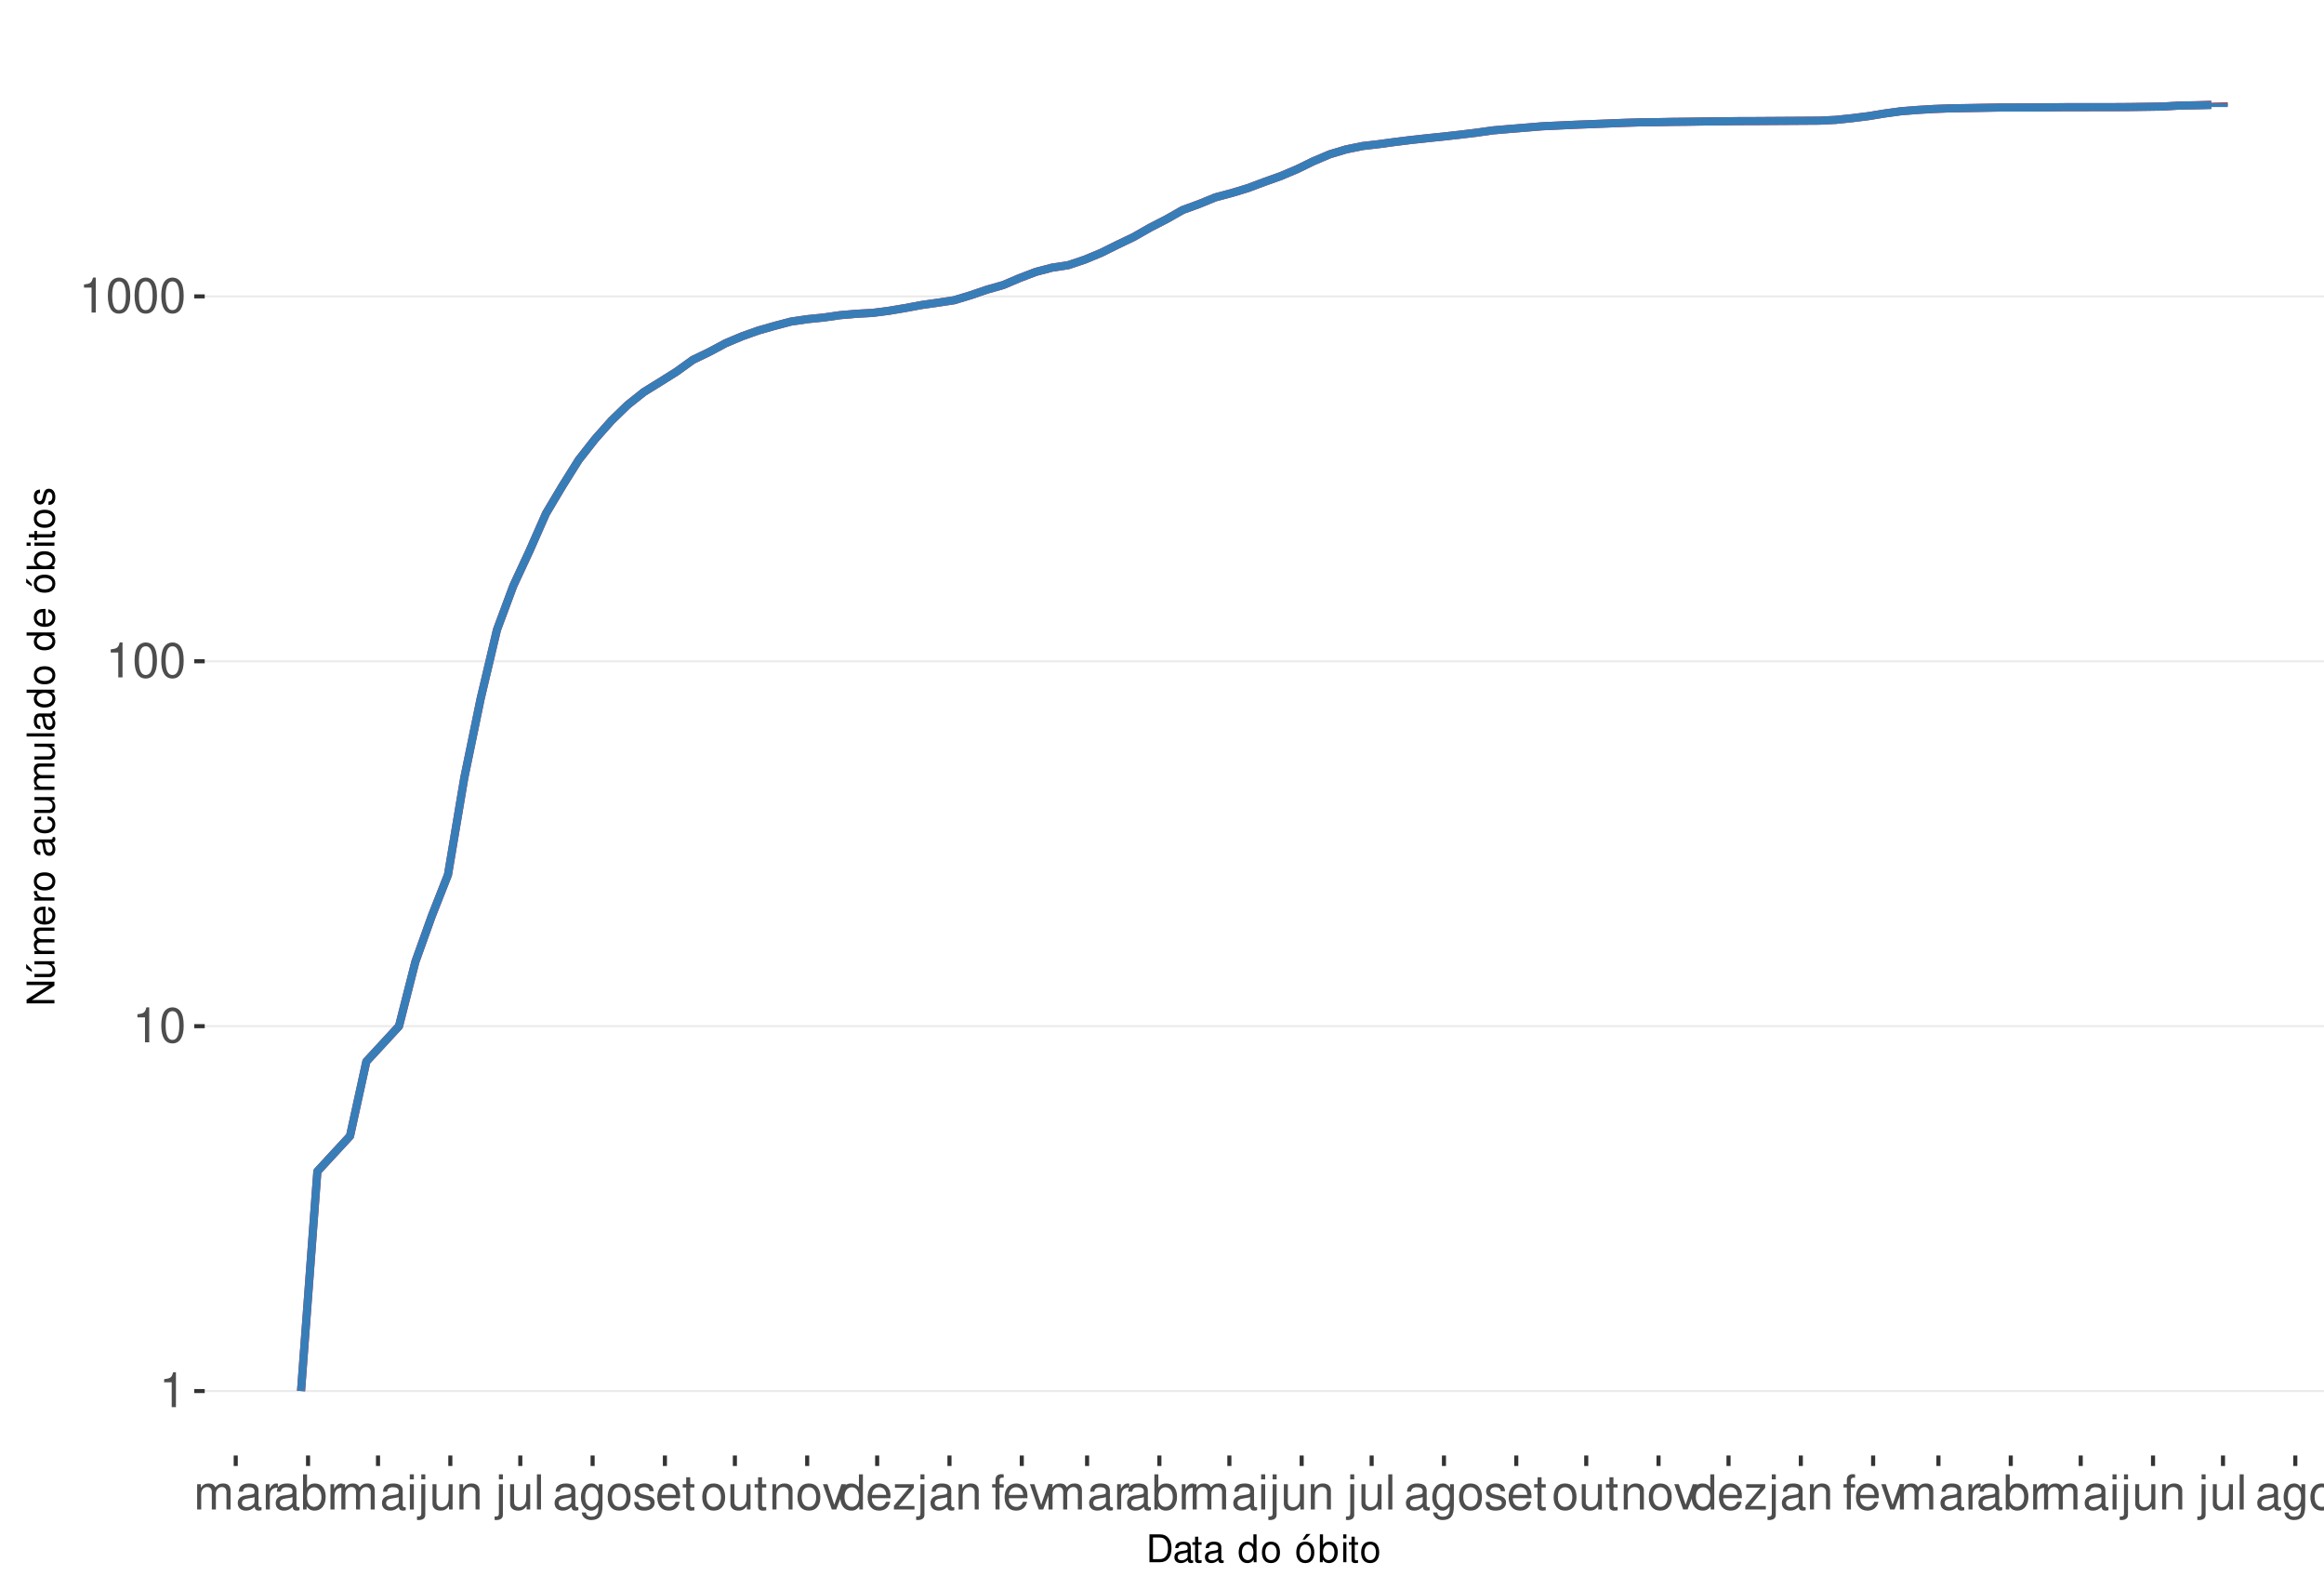 <?xml version="1.0" encoding="UTF-8"?>
<svg xmlns="http://www.w3.org/2000/svg" xmlns:xlink="http://www.w3.org/1999/xlink" width="609pt" height="413pt" viewBox="0 0 609 413" version="1.1">
<defs>
<g>
<symbol overflow="visible" id="glyph0-0">
<path style="stroke:none;" d=""/>
</symbol>
<symbol overflow="visible" id="glyph0-1">
<path style="stroke:none;" d="M 3.281 -6.516 L 3.281 0 L 4.391 0 L 4.391 -9.156 L 3.656 -9.156 C 3.266 -7.75 3.016 -7.562 1.297 -7.328 L 1.297 -6.516 Z M 3.281 -6.516 "/>
</symbol>
<symbol overflow="visible" id="glyph0-2">
<path style="stroke:none;" d="M 3.484 -9.156 C 2.641 -9.156 1.891 -8.766 1.422 -8.156 C 0.828 -7.344 0.547 -6.125 0.547 -4.422 C 0.547 -1.344 1.562 0.297 3.484 0.297 C 5.375 0.297 6.422 -1.344 6.422 -4.359 C 6.422 -6.125 6.141 -7.312 5.547 -8.156 C 5.078 -8.781 4.328 -9.156 3.484 -9.156 Z M 3.484 -8.156 C 4.688 -8.156 5.281 -6.938 5.281 -4.453 C 5.281 -1.844 4.703 -0.625 3.453 -0.625 C 2.281 -0.625 1.688 -1.891 1.688 -4.422 C 1.688 -6.938 2.281 -8.156 3.484 -8.156 Z M 3.484 -8.156 "/>
</symbol>
<symbol overflow="visible" id="glyph0-3">
<path style="stroke:none;" d="M 0.891 -6.625 L 0.891 0 L 1.953 0 L 1.953 -4.156 C 1.953 -5.125 2.641 -5.891 3.5 -5.891 C 4.297 -5.891 4.734 -5.422 4.734 -4.562 L 4.734 0 L 5.797 0 L 5.797 -4.156 C 5.797 -5.125 6.5 -5.891 7.359 -5.891 C 8.125 -5.891 8.578 -5.406 8.578 -4.562 L 8.578 0 L 9.641 0 L 9.641 -4.969 C 9.641 -6.156 8.953 -6.828 7.719 -6.828 C 6.828 -6.828 6.297 -6.562 5.688 -5.812 C 5.297 -6.516 4.766 -6.828 3.891 -6.828 C 3.016 -6.828 2.422 -6.5 1.859 -5.688 L 1.859 -6.625 Z M 0.891 -6.625 "/>
</symbol>
<symbol overflow="visible" id="glyph0-4">
<path style="stroke:none;" d="M 6.766 -0.625 C 6.656 -0.594 6.609 -0.594 6.547 -0.594 C 6.172 -0.594 5.969 -0.781 5.969 -1.109 L 5.969 -5.016 C 5.969 -6.188 5.109 -6.828 3.484 -6.828 C 2.5 -6.828 1.734 -6.547 1.281 -6.047 C 0.969 -5.703 0.844 -5.328 0.828 -4.672 L 1.891 -4.672 C 1.969 -5.484 2.453 -5.844 3.438 -5.844 C 4.406 -5.844 4.922 -5.5 4.922 -4.859 L 4.922 -4.578 C 4.906 -4.125 4.688 -3.969 3.828 -3.844 C 2.328 -3.656 2.094 -3.609 1.703 -3.438 C 0.922 -3.109 0.531 -2.531 0.531 -1.672 C 0.531 -0.469 1.359 0.297 2.703 0.297 C 3.547 0.297 4.219 0 4.969 -0.688 C 5.031 0 5.359 0.297 6.047 0.297 C 6.281 0.297 6.422 0.266 6.766 0.172 Z M 4.922 -2.094 C 4.922 -1.734 4.828 -1.516 4.5 -1.234 C 4.078 -0.828 3.562 -0.625 2.938 -0.625 C 2.109 -0.625 1.625 -1.031 1.625 -1.703 C 1.625 -2.391 2.094 -2.75 3.234 -2.906 C 4.359 -3.062 4.562 -3.109 4.922 -3.281 Z M 4.922 -2.094 "/>
</symbol>
<symbol overflow="visible" id="glyph0-5">
<path style="stroke:none;" d="M 0.875 -6.625 L 0.875 0 L 1.938 0 L 1.938 -3.438 C 1.953 -5.031 2.609 -5.75 4.062 -5.703 L 4.062 -6.781 C 3.891 -6.812 3.781 -6.828 3.656 -6.828 C 2.969 -6.828 2.453 -6.422 1.844 -5.422 L 1.844 -6.625 Z M 0.875 -6.625 "/>
</symbol>
<symbol overflow="visible" id="glyph0-6">
<path style="stroke:none;" d="M 0.688 -9.219 L 0.688 0 L 1.625 0 L 1.625 -0.844 C 2.141 -0.078 2.812 0.297 3.734 0.297 C 5.484 0.297 6.625 -1.141 6.625 -3.344 C 6.625 -5.5 5.547 -6.828 3.781 -6.828 C 2.875 -6.828 2.234 -6.484 1.734 -5.734 L 1.734 -9.219 Z M 3.578 -5.828 C 4.766 -5.828 5.516 -4.812 5.516 -3.234 C 5.516 -1.719 4.734 -0.703 3.578 -0.703 C 2.453 -0.703 1.734 -1.703 1.734 -3.266 C 1.734 -4.828 2.453 -5.828 3.578 -5.828 Z M 3.578 -5.828 "/>
</symbol>
<symbol overflow="visible" id="glyph0-7">
<path style="stroke:none;" d="M 1.891 -6.625 L 0.844 -6.625 L 0.844 0 L 1.891 0 Z M 1.891 -9.219 L 0.828 -9.219 L 0.828 -7.891 L 1.891 -7.891 Z M 1.891 -9.219 "/>
</symbol>
<symbol overflow="visible" id="glyph0-8">
<path style="stroke:none;" d="M 0.891 -6.625 L 0.891 0.969 C 0.891 1.625 0.688 1.828 0.031 1.828 C -0.047 1.828 -0.094 1.828 -0.234 1.828 L -0.234 2.719 C -0.094 2.75 -0.031 2.766 0.125 2.766 C 1.312 2.766 1.938 2.297 1.938 1.375 L 1.938 -6.625 Z M 1.938 -9.219 L 0.891 -9.219 L 0.891 -7.891 L 1.938 -7.891 Z M 1.938 -9.219 "/>
</symbol>
<symbol overflow="visible" id="glyph0-9">
<path style="stroke:none;" d="M 6.094 0 L 6.094 -6.625 L 5.047 -6.625 L 5.047 -2.875 C 5.047 -1.516 4.344 -0.625 3.234 -0.625 C 2.406 -0.625 1.875 -1.141 1.875 -1.938 L 1.875 -6.625 L 0.828 -6.625 L 0.828 -1.516 C 0.828 -0.422 1.641 0.297 2.938 0.297 C 3.906 0.297 4.531 -0.047 5.156 -0.922 L 5.156 0 Z M 6.094 0 "/>
</symbol>
<symbol overflow="visible" id="glyph0-10">
<path style="stroke:none;" d="M 0.891 -6.625 L 0.891 0 L 1.953 0 L 1.953 -3.656 C 1.953 -5.016 2.656 -5.891 3.75 -5.891 C 4.578 -5.891 5.109 -5.391 5.109 -4.594 L 5.109 0 L 6.156 0 L 6.156 -5.016 C 6.156 -6.109 5.344 -6.828 4.062 -6.828 C 3.078 -6.828 2.438 -6.438 1.859 -5.516 L 1.859 -6.625 Z M 0.891 -6.625 "/>
</symbol>
<symbol overflow="visible" id="glyph0-11">
<path style="stroke:none;" d="M 1.922 -9.219 L 0.859 -9.219 L 0.859 0 L 1.922 0 Z M 1.922 -9.219 "/>
</symbol>
<symbol overflow="visible" id="glyph0-12">
<path style="stroke:none;" d="M 5.109 -6.625 L 5.109 -5.672 C 4.578 -6.469 4 -6.828 3.156 -6.828 C 1.562 -6.828 0.438 -5.328 0.438 -3.203 C 0.438 -2.094 0.703 -1.281 1.281 -0.609 C 1.766 -0.031 2.406 0.297 3.094 0.297 C 3.891 0.297 4.453 -0.062 5.016 -0.906 L 5.016 -0.562 C 5.016 1.219 4.516 1.875 3.203 1.875 C 2.297 1.875 1.828 1.516 1.734 0.766 L 0.656 0.766 C 0.766 1.984 1.734 2.766 3.172 2.766 C 4.156 2.766 4.969 2.438 5.391 1.906 C 5.891 1.297 6.094 0.469 6.094 -1.094 L 6.094 -6.625 Z M 3.266 -5.844 C 4.375 -5.844 5.016 -4.906 5.016 -3.234 C 5.016 -1.625 4.359 -0.688 3.266 -0.688 C 2.172 -0.688 1.547 -1.625 1.547 -3.266 C 1.547 -4.891 2.172 -5.844 3.266 -5.844 Z M 3.266 -5.844 "/>
</symbol>
<symbol overflow="visible" id="glyph0-13">
<path style="stroke:none;" d="M 3.438 -6.828 C 1.562 -6.828 0.453 -5.5 0.453 -3.266 C 0.453 -1.031 1.562 0.297 3.453 0.297 C 5.328 0.297 6.453 -1.031 6.453 -3.219 C 6.453 -5.516 5.359 -6.828 3.438 -6.828 Z M 3.453 -5.844 C 4.641 -5.844 5.359 -4.875 5.359 -3.234 C 5.359 -1.656 4.625 -0.688 3.453 -0.688 C 2.281 -0.688 1.562 -1.656 1.562 -3.266 C 1.562 -4.875 2.281 -5.844 3.453 -5.844 Z M 3.453 -5.844 "/>
</symbol>
<symbol overflow="visible" id="glyph0-14">
<path style="stroke:none;" d="M 5.547 -4.781 C 5.531 -6.094 4.672 -6.828 3.141 -6.828 C 1.594 -6.828 0.594 -6.031 0.594 -4.797 C 0.594 -3.766 1.125 -3.266 2.703 -2.891 L 3.688 -2.641 C 4.422 -2.469 4.703 -2.203 4.703 -1.734 C 4.703 -1.094 4.094 -0.688 3.156 -0.688 C 2.594 -0.688 2.109 -0.844 1.844 -1.125 C 1.688 -1.312 1.609 -1.5 1.547 -1.969 L 0.438 -1.969 C 0.484 -0.438 1.344 0.297 3.078 0.297 C 4.75 0.297 5.812 -0.531 5.812 -1.812 C 5.812 -2.797 5.25 -3.344 3.938 -3.656 L 2.922 -3.891 C 2.062 -4.094 1.703 -4.375 1.703 -4.844 C 1.703 -5.469 2.234 -5.844 3.094 -5.844 C 3.953 -5.844 4.406 -5.484 4.422 -4.781 Z M 5.547 -4.781 "/>
</symbol>
<symbol overflow="visible" id="glyph0-15">
<path style="stroke:none;" d="M 6.5 -2.969 C 6.5 -3.969 6.422 -4.578 6.234 -5.078 C 5.797 -6.156 4.781 -6.828 3.547 -6.828 C 1.703 -6.828 0.5 -5.422 0.5 -3.234 C 0.5 -1.031 1.641 0.297 3.516 0.297 C 5.031 0.297 6.094 -0.562 6.359 -2.016 L 5.297 -2.016 C 5 -1.141 4.406 -0.688 3.562 -0.688 C 2.891 -0.688 2.312 -0.984 1.969 -1.547 C 1.703 -1.922 1.625 -2.297 1.609 -2.969 Z M 1.625 -3.828 C 1.719 -5.047 2.469 -5.844 3.531 -5.844 C 4.609 -5.844 5.359 -5.016 5.359 -3.828 Z M 1.625 -3.828 "/>
</symbol>
<symbol overflow="visible" id="glyph0-16">
<path style="stroke:none;" d="M 3.219 -6.625 L 2.125 -6.625 L 2.125 -8.453 L 1.078 -8.453 L 1.078 -6.625 L 0.172 -6.625 L 0.172 -5.766 L 1.078 -5.766 L 1.078 -0.766 C 1.078 -0.078 1.531 0.297 2.359 0.297 C 2.625 0.297 2.859 0.266 3.219 0.203 L 3.219 -0.688 C 3.062 -0.641 2.922 -0.625 2.703 -0.625 C 2.25 -0.625 2.125 -0.766 2.125 -1.234 L 2.125 -5.766 L 3.219 -5.766 Z M 3.219 -6.625 "/>
</symbol>
<symbol overflow="visible" id="glyph0-17">
<path style="stroke:none;" d="M 3.609 0 L 6.156 -6.625 L 4.969 -6.625 L 3.094 -1.25 L 1.312 -6.625 L 0.125 -6.625 L 2.453 0 Z M 3.609 0 "/>
</symbol>
<symbol overflow="visible" id="glyph0-18">
<path style="stroke:none;" d="M 6.266 -9.219 L 5.219 -9.219 L 5.219 -5.797 C 4.766 -6.469 4.062 -6.828 3.172 -6.828 C 1.453 -6.828 0.328 -5.438 0.328 -3.328 C 0.328 -1.094 1.422 0.297 3.219 0.297 C 4.125 0.297 4.766 -0.047 5.328 -0.875 L 5.328 0 L 6.266 0 Z M 3.359 -5.828 C 4.5 -5.828 5.219 -4.828 5.219 -3.234 C 5.219 -1.703 4.484 -0.703 3.359 -0.703 C 2.203 -0.703 1.438 -1.719 1.438 -3.266 C 1.438 -4.812 2.203 -5.828 3.359 -5.828 Z M 3.359 -5.828 "/>
</symbol>
<symbol overflow="visible" id="glyph0-19">
<path style="stroke:none;" d="M 5.609 -6.625 L 0.656 -6.625 L 0.656 -5.703 L 4.359 -5.703 L 0.391 -0.953 L 0.391 0 L 5.781 0 L 5.781 -0.922 L 1.672 -0.922 L 5.609 -5.688 Z M 5.609 -6.625 "/>
</symbol>
<symbol overflow="visible" id="glyph0-20">
<path style="stroke:none;" d="M 3.266 -6.625 L 2.172 -6.625 L 2.172 -7.672 C 2.172 -8.109 2.406 -8.344 2.891 -8.344 C 2.984 -8.344 3.031 -8.344 3.266 -8.328 L 3.266 -9.203 C 3.031 -9.25 2.891 -9.266 2.672 -9.266 C 1.703 -9.266 1.109 -8.703 1.109 -7.766 L 1.109 -6.625 L 0.234 -6.625 L 0.234 -5.766 L 1.109 -5.766 L 1.109 0 L 2.172 0 L 2.172 -5.766 L 3.266 -5.766 Z M 3.266 -6.625 "/>
</symbol>
<symbol overflow="visible" id="glyph1-0">
<path style="stroke:none;" d=""/>
</symbol>
<symbol overflow="visible" id="glyph1-1">
<path style="stroke:none;" d="M 0.891 0 L 3.703 0 C 5.547 0 6.672 -1.375 6.672 -3.656 C 6.672 -5.906 5.547 -7.297 3.703 -7.297 L 0.891 -7.297 Z M 1.812 -0.812 L 1.812 -6.469 L 3.547 -6.469 C 4.984 -6.469 5.734 -5.5 5.734 -3.641 C 5.734 -1.797 4.984 -0.812 3.547 -0.812 Z M 1.812 -0.812 "/>
</symbol>
<symbol overflow="visible" id="glyph1-2">
<path style="stroke:none;" d="M 5.344 -0.484 C 5.266 -0.469 5.219 -0.469 5.172 -0.469 C 4.875 -0.469 4.719 -0.625 4.719 -0.875 L 4.719 -3.953 C 4.719 -4.891 4.047 -5.391 2.75 -5.391 C 1.984 -5.391 1.375 -5.172 1.016 -4.781 C 0.766 -4.516 0.672 -4.203 0.656 -3.688 L 1.484 -3.688 C 1.562 -4.328 1.938 -4.625 2.719 -4.625 C 3.484 -4.625 3.891 -4.344 3.891 -3.844 L 3.891 -3.625 C 3.875 -3.266 3.703 -3.125 3.016 -3.047 C 1.844 -2.891 1.656 -2.844 1.344 -2.719 C 0.734 -2.453 0.422 -2 0.422 -1.312 C 0.422 -0.375 1.078 0.234 2.141 0.234 C 2.797 0.234 3.328 0 3.922 -0.547 C 3.984 0 4.234 0.234 4.781 0.234 C 4.953 0.234 5.062 0.203 5.344 0.141 Z M 3.891 -1.656 C 3.891 -1.375 3.812 -1.203 3.562 -0.969 C 3.219 -0.656 2.812 -0.5 2.312 -0.5 C 1.672 -0.5 1.297 -0.812 1.297 -1.344 C 1.297 -1.891 1.656 -2.172 2.547 -2.297 C 3.438 -2.422 3.609 -2.453 3.891 -2.594 Z M 3.891 -1.656 "/>
</symbol>
<symbol overflow="visible" id="glyph1-3">
<path style="stroke:none;" d="M 2.547 -5.234 L 1.688 -5.234 L 1.688 -6.688 L 0.844 -6.688 L 0.844 -5.234 L 0.141 -5.234 L 0.141 -4.562 L 0.844 -4.562 L 0.844 -0.594 C 0.844 -0.062 1.203 0.234 1.859 0.234 C 2.078 0.234 2.266 0.203 2.547 0.156 L 2.547 -0.547 C 2.422 -0.516 2.312 -0.5 2.141 -0.5 C 1.781 -0.5 1.688 -0.594 1.688 -0.969 L 1.688 -4.562 L 2.547 -4.562 Z M 2.547 -5.234 "/>
</symbol>
<symbol overflow="visible" id="glyph1-4">
<path style="stroke:none;" d=""/>
</symbol>
<symbol overflow="visible" id="glyph1-5">
<path style="stroke:none;" d="M 4.953 -7.297 L 4.125 -7.297 L 4.125 -4.578 C 3.766 -5.109 3.203 -5.391 2.516 -5.391 C 1.156 -5.391 0.266 -4.297 0.266 -2.625 C 0.266 -0.859 1.125 0.234 2.547 0.234 C 3.266 0.234 3.766 -0.047 4.203 -0.688 L 4.203 0 L 4.953 0 Z M 2.656 -4.609 C 3.547 -4.609 4.125 -3.812 4.125 -2.562 C 4.125 -1.344 3.547 -0.547 2.656 -0.547 C 1.734 -0.547 1.125 -1.359 1.125 -2.578 C 1.125 -3.797 1.734 -4.609 2.656 -4.609 Z M 2.656 -4.609 "/>
</symbol>
<symbol overflow="visible" id="glyph1-6">
<path style="stroke:none;" d="M 2.719 -5.391 C 1.234 -5.391 0.359 -4.344 0.359 -2.578 C 0.359 -0.812 1.234 0.234 2.734 0.234 C 4.203 0.234 5.094 -0.812 5.094 -2.547 C 5.094 -4.359 4.234 -5.391 2.719 -5.391 Z M 2.734 -4.625 C 3.672 -4.625 4.234 -3.844 4.234 -2.547 C 4.234 -1.312 3.656 -0.547 2.734 -0.547 C 1.797 -0.547 1.234 -1.312 1.234 -2.578 C 1.234 -3.844 1.797 -4.625 2.734 -4.625 Z M 2.734 -4.625 "/>
</symbol>
<symbol overflow="visible" id="glyph1-7">
<path style="stroke:none;" d="M 2.719 -5.391 C 1.234 -5.391 0.359 -4.344 0.359 -2.578 C 0.359 -0.812 1.234 0.234 2.734 0.234 C 4.203 0.234 5.094 -0.812 5.094 -2.547 C 5.094 -4.359 4.234 -5.391 2.719 -5.391 Z M 2.734 -4.625 C 3.672 -4.625 4.234 -3.844 4.234 -2.547 C 4.234 -1.312 3.656 -0.547 2.734 -0.547 C 1.797 -0.547 1.234 -1.312 1.234 -2.578 C 1.234 -3.844 1.797 -4.625 2.734 -4.625 Z M 2.984 -7.406 L 2.016 -5.922 L 2.625 -5.922 L 4.109 -7.406 Z M 2.984 -7.406 "/>
</symbol>
<symbol overflow="visible" id="glyph1-8">
<path style="stroke:none;" d="M 0.547 -7.297 L 0.547 0 L 1.297 0 L 1.297 -0.672 C 1.688 -0.062 2.219 0.234 2.953 0.234 C 4.328 0.234 5.234 -0.906 5.234 -2.641 C 5.234 -4.344 4.375 -5.391 2.984 -5.391 C 2.266 -5.391 1.766 -5.125 1.375 -4.531 L 1.375 -7.297 Z M 2.828 -4.609 C 3.766 -4.609 4.359 -3.797 4.359 -2.547 C 4.359 -1.359 3.734 -0.547 2.828 -0.547 C 1.938 -0.547 1.375 -1.344 1.375 -2.578 C 1.375 -3.812 1.938 -4.609 2.828 -4.609 Z M 2.828 -4.609 "/>
</symbol>
<symbol overflow="visible" id="glyph1-9">
<path style="stroke:none;" d="M 1.5 -5.234 L 0.672 -5.234 L 0.672 0 L 1.5 0 Z M 1.5 -7.297 L 0.656 -7.297 L 0.656 -6.234 L 1.5 -6.234 Z M 1.5 -7.297 "/>
</symbol>
<symbol overflow="visible" id="glyph2-0">
<path style="stroke:none;" d=""/>
</symbol>
<symbol overflow="visible" id="glyph2-1">
<path style="stroke:none;" d="M -7.297 -6.453 L -7.297 -5.578 L -1.328 -5.578 L -7.297 -1.766 L -7.297 -0.766 L 0 -0.766 L 0 -1.641 L -5.906 -1.641 L 0 -5.406 L 0 -6.453 Z M -7.297 -6.453 "/>
</symbol>
<symbol overflow="visible" id="glyph2-2">
<path style="stroke:none;" d="M 0 -4.812 L -5.234 -4.812 L -5.234 -3.984 L -2.266 -3.984 C -1.203 -3.984 -0.5 -3.438 -0.5 -2.562 C -0.5 -1.906 -0.906 -1.484 -1.531 -1.484 L -5.234 -1.484 L -5.234 -0.656 L -1.203 -0.656 C -0.328 -0.656 0.234 -1.297 0.234 -2.312 C 0.234 -3.094 -0.047 -3.578 -0.734 -4.062 L 0 -4.062 Z M -7.406 -2.953 L -5.922 -2 L -5.922 -2.594 L -7.406 -4.094 Z M -7.406 -2.953 "/>
</symbol>
<symbol overflow="visible" id="glyph2-3">
<path style="stroke:none;" d="M -5.234 -0.703 L 0 -0.703 L 0 -1.547 L -3.297 -1.547 C -4.047 -1.547 -4.656 -2.094 -4.656 -2.766 C -4.656 -3.391 -4.281 -3.734 -3.609 -3.734 L 0 -3.734 L 0 -4.578 L -3.297 -4.578 C -4.047 -4.578 -4.656 -5.125 -4.656 -5.812 C -4.656 -6.422 -4.266 -6.781 -3.609 -6.781 L 0 -6.781 L 0 -7.625 L -3.938 -7.625 C -4.875 -7.625 -5.391 -7.078 -5.391 -6.094 C -5.391 -5.406 -5.188 -4.984 -4.594 -4.484 C -5.156 -4.188 -5.391 -3.766 -5.391 -3.078 C -5.391 -2.375 -5.125 -1.906 -4.5 -1.469 L -5.234 -1.469 Z M -5.234 -0.703 "/>
</symbol>
<symbol overflow="visible" id="glyph2-4">
<path style="stroke:none;" d="M -2.344 -5.125 C -3.141 -5.125 -3.625 -5.062 -4.016 -4.922 C -4.875 -4.578 -5.391 -3.781 -5.391 -2.797 C -5.391 -1.344 -4.281 -0.406 -2.547 -0.406 C -0.812 -0.406 0.234 -1.297 0.234 -2.781 C 0.234 -3.984 -0.453 -4.812 -1.594 -5.016 L -1.594 -4.188 C -0.906 -3.953 -0.547 -3.484 -0.547 -2.812 C -0.547 -2.281 -0.781 -1.828 -1.219 -1.547 C -1.516 -1.344 -1.812 -1.281 -2.344 -1.266 Z M -3.016 -1.297 C -3.984 -1.359 -4.625 -1.953 -4.625 -2.797 C -4.625 -3.641 -3.953 -4.234 -3.016 -4.234 Z M -3.016 -1.297 "/>
</symbol>
<symbol overflow="visible" id="glyph2-5">
<path style="stroke:none;" d="M -5.234 -0.688 L 0 -0.688 L 0 -1.531 L -2.719 -1.531 C -3.984 -1.547 -4.547 -2.062 -4.516 -3.203 L -5.359 -3.203 C -5.375 -3.062 -5.391 -2.984 -5.391 -2.891 C -5.391 -2.344 -5.062 -1.938 -4.297 -1.453 L -5.234 -1.453 Z M -5.234 -0.688 "/>
</symbol>
<symbol overflow="visible" id="glyph2-6">
<path style="stroke:none;" d="M -5.391 -2.719 C -5.391 -1.234 -4.344 -0.359 -2.578 -0.359 C -0.812 -0.359 0.234 -1.234 0.234 -2.734 C 0.234 -4.203 -0.812 -5.094 -2.547 -5.094 C -4.359 -5.094 -5.391 -4.234 -5.391 -2.719 Z M -4.625 -2.734 C -4.625 -3.672 -3.844 -4.234 -2.547 -4.234 C -1.312 -4.234 -0.547 -3.656 -0.547 -2.734 C -0.547 -1.797 -1.312 -1.234 -2.578 -1.234 C -3.844 -1.234 -4.625 -1.797 -4.625 -2.734 Z M -4.625 -2.734 "/>
</symbol>
<symbol overflow="visible" id="glyph2-7">
<path style="stroke:none;" d=""/>
</symbol>
<symbol overflow="visible" id="glyph2-8">
<path style="stroke:none;" d="M -0.484 -5.344 C -0.469 -5.266 -0.469 -5.219 -0.469 -5.172 C -0.469 -4.875 -0.625 -4.719 -0.875 -4.719 L -3.953 -4.719 C -4.891 -4.719 -5.391 -4.047 -5.391 -2.75 C -5.391 -1.984 -5.172 -1.375 -4.781 -1.016 C -4.516 -0.766 -4.203 -0.672 -3.688 -0.656 L -3.688 -1.484 C -4.328 -1.562 -4.625 -1.938 -4.625 -2.719 C -4.625 -3.484 -4.344 -3.891 -3.844 -3.891 L -3.625 -3.891 C -3.266 -3.875 -3.125 -3.703 -3.047 -3.016 C -2.891 -1.844 -2.844 -1.656 -2.719 -1.344 C -2.453 -0.734 -2 -0.422 -1.312 -0.422 C -0.375 -0.422 0.234 -1.078 0.234 -2.141 C 0.234 -2.797 0 -3.328 -0.547 -3.922 C 0 -3.984 0.234 -4.234 0.234 -4.781 C 0.234 -4.953 0.203 -5.062 0.141 -5.344 Z M -1.656 -3.891 C -1.375 -3.891 -1.203 -3.812 -0.969 -3.562 C -0.656 -3.219 -0.5 -2.812 -0.5 -2.312 C -0.5 -1.672 -0.812 -1.297 -1.344 -1.297 C -1.891 -1.297 -2.172 -1.656 -2.297 -2.547 C -2.422 -3.438 -2.453 -3.609 -2.594 -3.891 Z M -1.656 -3.891 "/>
</symbol>
<symbol overflow="visible" id="glyph2-9">
<path style="stroke:none;" d="M -3.484 -4.703 C -3.984 -4.672 -4.312 -4.562 -4.609 -4.359 C -5.094 -4 -5.391 -3.375 -5.391 -2.641 C -5.391 -1.219 -4.266 -0.312 -2.531 -0.312 C -0.844 -0.312 0.234 -1.203 0.234 -2.625 C 0.234 -3.875 -0.516 -4.672 -1.797 -4.766 L -1.797 -3.938 C -0.953 -3.797 -0.547 -3.359 -0.547 -2.656 C -0.547 -1.734 -1.297 -1.188 -2.531 -1.188 C -3.844 -1.188 -4.625 -1.719 -4.625 -2.625 C -4.625 -3.328 -4.203 -3.766 -3.484 -3.875 Z M -3.484 -4.703 "/>
</symbol>
<symbol overflow="visible" id="glyph2-10">
<path style="stroke:none;" d="M 0 -4.812 L -5.234 -4.812 L -5.234 -3.984 L -2.266 -3.984 C -1.203 -3.984 -0.5 -3.438 -0.5 -2.562 C -0.5 -1.906 -0.906 -1.484 -1.531 -1.484 L -5.234 -1.484 L -5.234 -0.656 L -1.203 -0.656 C -0.328 -0.656 0.234 -1.297 0.234 -2.312 C 0.234 -3.094 -0.047 -3.578 -0.734 -4.062 L 0 -4.062 Z M 0 -4.812 "/>
</symbol>
<symbol overflow="visible" id="glyph2-11">
<path style="stroke:none;" d="M -7.297 -1.516 L -7.297 -0.688 L 0 -0.688 L 0 -1.516 Z M -7.297 -1.516 "/>
</symbol>
<symbol overflow="visible" id="glyph2-12">
<path style="stroke:none;" d="M -7.297 -4.953 L -7.297 -4.125 L -4.578 -4.125 C -5.109 -3.766 -5.391 -3.203 -5.391 -2.516 C -5.391 -1.156 -4.297 -0.266 -2.625 -0.266 C -0.859 -0.266 0.234 -1.125 0.234 -2.547 C 0.234 -3.266 -0.047 -3.766 -0.688 -4.203 L 0 -4.203 L 0 -4.953 Z M -4.609 -2.656 C -4.609 -3.547 -3.812 -4.125 -2.562 -4.125 C -1.344 -4.125 -0.547 -3.547 -0.547 -2.656 C -0.547 -1.734 -1.359 -1.125 -2.578 -1.125 C -3.797 -1.125 -4.609 -1.734 -4.609 -2.656 Z M -4.609 -2.656 "/>
</symbol>
<symbol overflow="visible" id="glyph2-13">
<path style="stroke:none;" d="M -5.391 -2.719 C -5.391 -1.234 -4.344 -0.359 -2.578 -0.359 C -0.812 -0.359 0.234 -1.234 0.234 -2.734 C 0.234 -4.203 -0.812 -5.094 -2.547 -5.094 C -4.359 -5.094 -5.391 -4.234 -5.391 -2.719 Z M -4.625 -2.734 C -4.625 -3.672 -3.844 -4.234 -2.547 -4.234 C -1.312 -4.234 -0.547 -3.656 -0.547 -2.734 C -0.547 -1.797 -1.312 -1.234 -2.578 -1.234 C -3.844 -1.234 -4.625 -1.797 -4.625 -2.734 Z M -7.406 -2.984 L -5.922 -2.016 L -5.922 -2.625 L -7.406 -4.109 Z M -7.406 -2.984 "/>
</symbol>
<symbol overflow="visible" id="glyph2-14">
<path style="stroke:none;" d="M -7.297 -0.547 L 0 -0.547 L 0 -1.297 L -0.672 -1.297 C -0.062 -1.688 0.234 -2.219 0.234 -2.953 C 0.234 -4.328 -0.906 -5.234 -2.641 -5.234 C -4.344 -5.234 -5.391 -4.375 -5.391 -2.984 C -5.391 -2.266 -5.125 -1.766 -4.531 -1.375 L -7.297 -1.375 Z M -4.609 -2.828 C -4.609 -3.766 -3.797 -4.359 -2.547 -4.359 C -1.359 -4.359 -0.547 -3.734 -0.547 -2.828 C -0.547 -1.938 -1.344 -1.375 -2.578 -1.375 C -3.812 -1.375 -4.609 -1.938 -4.609 -2.828 Z M -4.609 -2.828 "/>
</symbol>
<symbol overflow="visible" id="glyph2-15">
<path style="stroke:none;" d="M -5.234 -1.5 L -5.234 -0.672 L 0 -0.672 L 0 -1.5 Z M -7.297 -1.5 L -7.297 -0.656 L -6.234 -0.656 L -6.234 -1.5 Z M -7.297 -1.5 "/>
</symbol>
<symbol overflow="visible" id="glyph2-16">
<path style="stroke:none;" d="M -5.234 -2.547 L -5.234 -1.688 L -6.688 -1.688 L -6.688 -0.844 L -5.234 -0.844 L -5.234 -0.141 L -4.562 -0.141 L -4.562 -0.844 L -0.594 -0.844 C -0.062 -0.844 0.234 -1.203 0.234 -1.859 C 0.234 -2.078 0.203 -2.266 0.156 -2.547 L -0.547 -2.547 C -0.516 -2.422 -0.5 -2.312 -0.5 -2.141 C -0.5 -1.781 -0.594 -1.688 -0.969 -1.688 L -4.562 -1.688 L -4.562 -2.547 Z M -5.234 -2.547 "/>
</symbol>
<symbol overflow="visible" id="glyph2-17">
<path style="stroke:none;" d="M -3.781 -4.375 C -4.812 -4.375 -5.391 -3.688 -5.391 -2.484 C -5.391 -1.266 -4.766 -0.469 -3.797 -0.469 C -2.969 -0.469 -2.578 -0.891 -2.281 -2.125 L -2.094 -2.906 C -1.953 -3.484 -1.734 -3.719 -1.375 -3.719 C -0.875 -3.719 -0.547 -3.234 -0.547 -2.5 C -0.547 -2.047 -0.672 -1.672 -0.891 -1.453 C -1.047 -1.328 -1.188 -1.266 -1.562 -1.219 L -1.562 -0.344 C -0.344 -0.375 0.234 -1.062 0.234 -2.438 C 0.234 -3.75 -0.422 -4.594 -1.438 -4.594 C -2.203 -4.594 -2.641 -4.156 -2.891 -3.109 L -3.078 -2.312 C -3.234 -1.625 -3.453 -1.344 -3.828 -1.344 C -4.312 -1.344 -4.625 -1.766 -4.625 -2.453 C -4.625 -3.125 -4.328 -3.484 -3.781 -3.5 Z M -3.781 -4.375 "/>
</symbol>
</g>
<clipPath id="clip1">
  <path d="M 53.645 9.961 L 609 9.961 L 609 381.328 L 53.645 381.328 Z M 53.645 9.961 "/>
</clipPath>
<clipPath id="clip2">
  <path d="M 53.645 364 L 609 364 L 609 365 L 53.645 365 Z M 53.645 364 "/>
</clipPath>
<clipPath id="clip3">
  <path d="M 53.645 268 L 609 268 L 609 270 L 53.645 270 Z M 53.645 268 "/>
</clipPath>
<clipPath id="clip4">
  <path d="M 53.645 172 L 609 172 L 609 174 L 53.645 174 Z M 53.645 172 "/>
</clipPath>
<clipPath id="clip5">
  <path d="M 53.645 77 L 609 77 L 609 78 L 53.645 78 Z M 53.645 77 "/>
</clipPath>
</defs>
<g id="surface193">
<rect x="0" y="0" width="609" height="413" style="fill:rgb(100%,100%,100%);fill-opacity:1;stroke:none;"/>
<rect x="0" y="0" width="609" height="413" style="fill:rgb(100%,100%,100%);fill-opacity:1;stroke:none;"/>
<path style="fill:none;stroke-width:1.067;stroke-linecap:round;stroke-linejoin:round;stroke:rgb(100%,100%,100%);stroke-opacity:1;stroke-miterlimit:10;" d="M 0 413 L 609 413 L 609 0 L 0 0 Z M 0 413 "/>
<g clip-path="url(#clip1)" clip-rule="nonzero">
<path style=" stroke:none;fill-rule:nonzero;fill:rgb(100%,100%,100%);fill-opacity:1;" d="M 53.645 381.328 L 609 381.328 L 609 9.961 L 53.645 9.961 Z M 53.645 381.328 "/>
</g>
<g clip-path="url(#clip2)" clip-rule="nonzero">
<path style="fill:none;stroke-width:0.533;stroke-linecap:butt;stroke-linejoin:round;stroke:rgb(92.157%,92.157%,92.157%);stroke-opacity:1;stroke-miterlimit:10;" d="M 53.645 364.449 L 609 364.449 "/>
</g>
<g clip-path="url(#clip3)" clip-rule="nonzero">
<path style="fill:none;stroke-width:0.533;stroke-linecap:butt;stroke-linejoin:round;stroke:rgb(92.157%,92.157%,92.157%);stroke-opacity:1;stroke-miterlimit:10;" d="M 53.645 268.848 L 609 268.848 "/>
</g>
<g clip-path="url(#clip4)" clip-rule="nonzero">
<path style="fill:none;stroke-width:0.533;stroke-linecap:butt;stroke-linejoin:round;stroke:rgb(92.157%,92.157%,92.157%);stroke-opacity:1;stroke-miterlimit:10;" d="M 53.645 173.25 L 609 173.25 "/>
</g>
<g clip-path="url(#clip5)" clip-rule="nonzero">
<path style="fill:none;stroke-width:0.533;stroke-linecap:butt;stroke-linejoin:round;stroke:rgb(92.157%,92.157%,92.157%);stroke-opacity:1;stroke-miterlimit:10;" d="M 53.645 77.652 L 609 77.652 "/>
</g>
<path style=" stroke:none;fill-rule:nonzero;fill:rgb(82.745%,82.745%,82.745%);fill-opacity:1;" d="M 579.477 27.039 L 583.758 26.844 L 583.758 27.434 L 579.477 27.508 Z M 579.477 27.039 "/>
<path style="fill:none;stroke-width:2.134;stroke-linecap:butt;stroke-linejoin:round;stroke:rgb(89.412%,10.196%,10.98%);stroke-opacity:1;stroke-miterlimit:10;" d="M 78.887 364.449 L 83.168 306.891 L 91.723 297.629 L 96.004 278.113 L 104.559 268.848 L 108.84 252.016 L 113.117 240.07 L 117.395 229.18 L 121.676 203.723 L 125.953 183.039 L 130.23 164.996 L 134.508 153.477 L 138.789 144.266 L 143.066 134.551 L 147.344 127.363 L 151.625 120.531 L 155.902 115.078 L 160.18 110.254 L 164.461 106.098 L 168.738 102.699 L 173.016 100.055 L 177.297 97.363 L 181.574 94.277 L 185.852 92.223 L 190.129 89.93 L 194.41 88.129 L 198.688 86.605 L 202.965 85.387 L 207.246 84.254 L 211.523 83.625 L 215.801 83.195 L 220.082 82.582 L 224.359 82.211 L 228.637 81.98 L 232.918 81.43 L 237.195 80.711 L 241.473 79.914 L 245.75 79.305 L 250.031 78.66 L 254.309 77.363 L 258.586 75.902 L 262.867 74.688 L 267.145 72.871 L 271.422 71.238 L 275.703 70.117 L 279.98 69.465 L 284.258 68.023 L 288.535 66.25 L 292.816 64.129 L 297.094 62.082 L 301.371 59.645 L 305.652 57.441 L 309.93 55.016 L 314.207 53.457 L 318.488 51.707 L 322.766 50.57 L 327.043 49.27 L 331.324 47.668 L 335.602 46.141 L 339.879 44.336 L 344.156 42.25 L 348.438 40.43 L 352.715 39.148 L 356.992 38.27 L 361.273 37.773 L 365.551 37.191 L 369.828 36.66 L 374.109 36.199 L 378.387 35.758 L 382.664 35.277 L 386.945 34.758 L 391.223 34.156 L 395.5 33.793 L 399.777 33.445 L 404.059 33.09 L 408.336 32.891 L 412.613 32.695 L 416.895 32.527 L 425.449 32.191 L 429.73 32.055 L 434.008 32.012 L 438.285 31.93 L 442.566 31.887 L 446.844 31.82 L 451.121 31.793 L 455.398 31.734 L 459.68 31.723 L 463.957 31.695 L 472.516 31.641 L 476.793 31.613 L 481.07 31.406 L 485.352 30.961 L 489.629 30.426 L 493.906 29.727 L 498.188 29.141 L 502.465 28.805 L 506.742 28.551 L 511.02 28.387 L 515.301 28.32 L 523.855 28.172 L 532.414 28.156 L 536.691 28.133 L 540.973 28.082 L 545.25 28.082 L 549.527 28.07 L 553.809 28.07 L 558.086 28.043 L 566.641 27.918 L 570.922 27.668 L 575.199 27.582 L 579.477 27.445 "/>
<path style="fill:none;stroke-width:1.067;stroke-linecap:butt;stroke-linejoin:round;stroke:rgb(89.412%,10.196%,10.98%);stroke-opacity:1;stroke-dasharray:7.469,3.201;stroke-miterlimit:10;" d="M 579.477 27.445 L 583.758 27.348 "/>
<path style="fill:none;stroke-width:2.134;stroke-linecap:butt;stroke-linejoin:round;stroke:rgb(21.569%,49.412%,72.157%);stroke-opacity:1;stroke-miterlimit:10;" d="M 78.887 364.449 L 83.168 306.891 L 91.723 297.629 L 96.004 278.113 L 104.559 268.848 L 108.84 252.016 L 113.117 240.07 L 117.395 229.18 L 121.676 203.723 L 125.953 183.039 L 130.23 164.996 L 134.508 153.477 L 138.789 144.266 L 143.066 134.551 L 147.344 127.363 L 151.625 120.531 L 155.902 115.078 L 160.18 110.254 L 164.461 106.098 L 168.738 102.699 L 173.016 100.055 L 177.297 97.363 L 181.574 94.277 L 185.852 92.223 L 190.129 89.93 L 194.41 88.129 L 198.688 86.605 L 202.965 85.387 L 207.246 84.254 L 211.523 83.625 L 215.801 83.195 L 220.082 82.582 L 224.359 82.211 L 228.637 81.98 L 232.918 81.43 L 237.195 80.711 L 241.473 79.914 L 245.75 79.305 L 250.031 78.66 L 254.309 77.363 L 258.586 75.902 L 262.867 74.688 L 267.145 72.871 L 271.422 71.238 L 275.703 70.117 L 279.98 69.465 L 284.258 68.023 L 288.535 66.25 L 292.816 64.129 L 297.094 62.082 L 301.371 59.645 L 305.652 57.441 L 309.93 55.016 L 314.207 53.457 L 318.488 51.707 L 322.766 50.57 L 327.043 49.27 L 331.324 47.668 L 335.602 46.141 L 339.879 44.336 L 344.156 42.25 L 348.438 40.43 L 352.715 39.148 L 356.992 38.27 L 361.273 37.773 L 365.551 37.191 L 369.828 36.66 L 374.109 36.199 L 378.387 35.758 L 382.664 35.277 L 386.945 34.758 L 391.223 34.156 L 395.5 33.793 L 399.777 33.445 L 404.059 33.09 L 408.336 32.891 L 412.613 32.695 L 416.895 32.527 L 425.449 32.191 L 429.73 32.055 L 434.008 32.012 L 438.285 31.93 L 442.566 31.887 L 446.844 31.82 L 451.121 31.793 L 455.398 31.734 L 459.68 31.723 L 463.957 31.695 L 472.516 31.641 L 476.793 31.613 L 481.07 31.406 L 485.352 30.961 L 489.629 30.426 L 493.906 29.727 L 498.188 29.141 L 502.465 28.805 L 506.742 28.551 L 511.02 28.387 L 515.301 28.32 L 523.855 28.172 L 532.414 28.156 L 536.691 28.133 L 540.973 28.082 L 545.25 28.082 L 549.527 28.07 L 553.809 28.07 L 558.086 28.043 L 566.641 27.918 L 570.922 27.668 L 579.477 27.52 "/>
<path style="fill:none;stroke-width:1.067;stroke-linecap:butt;stroke-linejoin:round;stroke:rgb(21.569%,49.412%,72.157%);stroke-opacity:1;stroke-dasharray:7.469,3.201;stroke-miterlimit:10;" d="M 579.477 27.52 L 583.758 27.52 "/>
<g style="fill:rgb(30.196%,30.196%,30.196%);fill-opacity:1;">
  <use xlink:href="#glyph0-1" x="41.715" y="368.671"/>
</g>
<g style="fill:rgb(30.196%,30.196%,30.196%);fill-opacity:1;">
  <use xlink:href="#glyph0-1" x="34.715" y="273.069"/>
  <use xlink:href="#glyph0-2" x="41.715" y="273.069"/>
</g>
<g style="fill:rgb(30.196%,30.196%,30.196%);fill-opacity:1;">
  <use xlink:href="#glyph0-1" x="27.715" y="177.472"/>
  <use xlink:href="#glyph0-2" x="34.715" y="177.472"/>
  <use xlink:href="#glyph0-2" x="41.715" y="177.472"/>
</g>
<g style="fill:rgb(30.196%,30.196%,30.196%);fill-opacity:1;">
  <use xlink:href="#glyph0-1" x="20.715" y="81.874"/>
  <use xlink:href="#glyph0-2" x="27.715" y="81.874"/>
  <use xlink:href="#glyph0-2" x="34.715" y="81.874"/>
  <use xlink:href="#glyph0-2" x="41.715" y="81.874"/>
</g>
<path style="fill:none;stroke-width:1.067;stroke-linecap:butt;stroke-linejoin:round;stroke:rgb(20%,20%,20%);stroke-opacity:1;stroke-miterlimit:10;" d="M 50.906 364.449 L 53.645 364.449 "/>
<path style="fill:none;stroke-width:1.067;stroke-linecap:butt;stroke-linejoin:round;stroke:rgb(20%,20%,20%);stroke-opacity:1;stroke-miterlimit:10;" d="M 50.906 268.848 L 53.645 268.848 "/>
<path style="fill:none;stroke-width:1.067;stroke-linecap:butt;stroke-linejoin:round;stroke:rgb(20%,20%,20%);stroke-opacity:1;stroke-miterlimit:10;" d="M 50.906 173.25 L 53.645 173.25 "/>
<path style="fill:none;stroke-width:1.067;stroke-linecap:butt;stroke-linejoin:round;stroke:rgb(20%,20%,20%);stroke-opacity:1;stroke-miterlimit:10;" d="M 50.906 77.652 L 53.645 77.652 "/>
<path style="fill:none;stroke-width:1.067;stroke-linecap:butt;stroke-linejoin:round;stroke:rgb(20%,20%,20%);stroke-opacity:1;stroke-miterlimit:10;" d="M 61.773 384.07 L 61.773 381.328 "/>
<path style="fill:none;stroke-width:1.067;stroke-linecap:butt;stroke-linejoin:round;stroke:rgb(20%,20%,20%);stroke-opacity:1;stroke-miterlimit:10;" d="M 80.723 384.07 L 80.723 381.328 "/>
<path style="fill:none;stroke-width:1.067;stroke-linecap:butt;stroke-linejoin:round;stroke:rgb(20%,20%,20%);stroke-opacity:1;stroke-miterlimit:10;" d="M 99.059 384.07 L 99.059 381.328 "/>
<path style="fill:none;stroke-width:1.067;stroke-linecap:butt;stroke-linejoin:round;stroke:rgb(20%,20%,20%);stroke-opacity:1;stroke-miterlimit:10;" d="M 118.008 384.07 L 118.008 381.328 "/>
<path style="fill:none;stroke-width:1.067;stroke-linecap:butt;stroke-linejoin:round;stroke:rgb(20%,20%,20%);stroke-opacity:1;stroke-miterlimit:10;" d="M 136.344 384.07 L 136.344 381.328 "/>
<path style="fill:none;stroke-width:1.067;stroke-linecap:butt;stroke-linejoin:round;stroke:rgb(20%,20%,20%);stroke-opacity:1;stroke-miterlimit:10;" d="M 155.293 384.07 L 155.293 381.328 "/>
<path style="fill:none;stroke-width:1.067;stroke-linecap:butt;stroke-linejoin:round;stroke:rgb(20%,20%,20%);stroke-opacity:1;stroke-miterlimit:10;" d="M 174.238 384.07 L 174.238 381.328 "/>
<path style="fill:none;stroke-width:1.067;stroke-linecap:butt;stroke-linejoin:round;stroke:rgb(20%,20%,20%);stroke-opacity:1;stroke-miterlimit:10;" d="M 192.574 384.07 L 192.574 381.328 "/>
<path style="fill:none;stroke-width:1.067;stroke-linecap:butt;stroke-linejoin:round;stroke:rgb(20%,20%,20%);stroke-opacity:1;stroke-miterlimit:10;" d="M 211.523 384.07 L 211.523 381.328 "/>
<path style="fill:none;stroke-width:1.067;stroke-linecap:butt;stroke-linejoin:round;stroke:rgb(20%,20%,20%);stroke-opacity:1;stroke-miterlimit:10;" d="M 229.859 384.07 L 229.859 381.328 "/>
<path style="fill:none;stroke-width:1.067;stroke-linecap:butt;stroke-linejoin:round;stroke:rgb(20%,20%,20%);stroke-opacity:1;stroke-miterlimit:10;" d="M 248.809 384.07 L 248.809 381.328 "/>
<path style="fill:none;stroke-width:1.067;stroke-linecap:butt;stroke-linejoin:round;stroke:rgb(20%,20%,20%);stroke-opacity:1;stroke-miterlimit:10;" d="M 267.754 384.07 L 267.754 381.328 "/>
<path style="fill:none;stroke-width:1.067;stroke-linecap:butt;stroke-linejoin:round;stroke:rgb(20%,20%,20%);stroke-opacity:1;stroke-miterlimit:10;" d="M 284.871 384.07 L 284.871 381.328 "/>
<path style="fill:none;stroke-width:1.067;stroke-linecap:butt;stroke-linejoin:round;stroke:rgb(20%,20%,20%);stroke-opacity:1;stroke-miterlimit:10;" d="M 303.816 384.07 L 303.816 381.328 "/>
<path style="fill:none;stroke-width:1.067;stroke-linecap:butt;stroke-linejoin:round;stroke:rgb(20%,20%,20%);stroke-opacity:1;stroke-miterlimit:10;" d="M 322.152 384.07 L 322.152 381.328 "/>
<path style="fill:none;stroke-width:1.067;stroke-linecap:butt;stroke-linejoin:round;stroke:rgb(20%,20%,20%);stroke-opacity:1;stroke-miterlimit:10;" d="M 341.102 384.07 L 341.102 381.328 "/>
<path style="fill:none;stroke-width:1.067;stroke-linecap:butt;stroke-linejoin:round;stroke:rgb(20%,20%,20%);stroke-opacity:1;stroke-miterlimit:10;" d="M 359.438 384.07 L 359.438 381.328 "/>
<path style="fill:none;stroke-width:1.067;stroke-linecap:butt;stroke-linejoin:round;stroke:rgb(20%,20%,20%);stroke-opacity:1;stroke-miterlimit:10;" d="M 378.387 384.07 L 378.387 381.328 "/>
<path style="fill:none;stroke-width:1.067;stroke-linecap:butt;stroke-linejoin:round;stroke:rgb(20%,20%,20%);stroke-opacity:1;stroke-miterlimit:10;" d="M 397.336 384.07 L 397.336 381.328 "/>
<path style="fill:none;stroke-width:1.067;stroke-linecap:butt;stroke-linejoin:round;stroke:rgb(20%,20%,20%);stroke-opacity:1;stroke-miterlimit:10;" d="M 415.672 384.07 L 415.672 381.328 "/>
<path style="fill:none;stroke-width:1.067;stroke-linecap:butt;stroke-linejoin:round;stroke:rgb(20%,20%,20%);stroke-opacity:1;stroke-miterlimit:10;" d="M 434.617 384.07 L 434.617 381.328 "/>
<path style="fill:none;stroke-width:1.067;stroke-linecap:butt;stroke-linejoin:round;stroke:rgb(20%,20%,20%);stroke-opacity:1;stroke-miterlimit:10;" d="M 452.957 384.07 L 452.957 381.328 "/>
<path style="fill:none;stroke-width:1.067;stroke-linecap:butt;stroke-linejoin:round;stroke:rgb(20%,20%,20%);stroke-opacity:1;stroke-miterlimit:10;" d="M 471.902 384.07 L 471.902 381.328 "/>
<path style="fill:none;stroke-width:1.067;stroke-linecap:butt;stroke-linejoin:round;stroke:rgb(20%,20%,20%);stroke-opacity:1;stroke-miterlimit:10;" d="M 490.852 384.07 L 490.852 381.328 "/>
<path style="fill:none;stroke-width:1.067;stroke-linecap:butt;stroke-linejoin:round;stroke:rgb(20%,20%,20%);stroke-opacity:1;stroke-miterlimit:10;" d="M 507.965 384.07 L 507.965 381.328 "/>
<path style="fill:none;stroke-width:1.067;stroke-linecap:butt;stroke-linejoin:round;stroke:rgb(20%,20%,20%);stroke-opacity:1;stroke-miterlimit:10;" d="M 526.914 384.07 L 526.914 381.328 "/>
<path style="fill:none;stroke-width:1.067;stroke-linecap:butt;stroke-linejoin:round;stroke:rgb(20%,20%,20%);stroke-opacity:1;stroke-miterlimit:10;" d="M 545.25 384.07 L 545.25 381.328 "/>
<path style="fill:none;stroke-width:1.067;stroke-linecap:butt;stroke-linejoin:round;stroke:rgb(20%,20%,20%);stroke-opacity:1;stroke-miterlimit:10;" d="M 564.199 384.07 L 564.199 381.328 "/>
<path style="fill:none;stroke-width:1.067;stroke-linecap:butt;stroke-linejoin:round;stroke:rgb(20%,20%,20%);stroke-opacity:1;stroke-miterlimit:10;" d="M 582.535 384.07 L 582.535 381.328 "/>
<path style="fill:none;stroke-width:1.067;stroke-linecap:butt;stroke-linejoin:round;stroke:rgb(20%,20%,20%);stroke-opacity:1;stroke-miterlimit:10;" d="M 601.48 384.07 L 601.48 381.328 "/>
<g style="fill:rgb(30.196%,30.196%,30.196%);fill-opacity:1;">
  <use xlink:href="#glyph0-3" x="50.773" y="395.483"/>
  <use xlink:href="#glyph0-4" x="61.773" y="395.483"/>
  <use xlink:href="#glyph0-5" x="68.773" y="395.483"/>
</g>
<g style="fill:rgb(30.196%,30.196%,30.196%);fill-opacity:1;">
  <use xlink:href="#glyph0-4" x="71.723" y="395.483"/>
  <use xlink:href="#glyph0-6" x="78.723" y="395.483"/>
  <use xlink:href="#glyph0-5" x="85.723" y="395.483"/>
</g>
<g style="fill:rgb(30.196%,30.196%,30.196%);fill-opacity:1;">
  <use xlink:href="#glyph0-3" x="88.559" y="395.483"/>
  <use xlink:href="#glyph0-4" x="99.559" y="395.483"/>
  <use xlink:href="#glyph0-7" x="106.559" y="395.483"/>
</g>
<g style="fill:rgb(30.196%,30.196%,30.196%);fill-opacity:1;">
  <use xlink:href="#glyph0-8" x="109.508" y="395.483"/>
  <use xlink:href="#glyph0-9" x="112.508" y="395.483"/>
  <use xlink:href="#glyph0-10" x="119.508" y="395.483"/>
</g>
<g style="fill:rgb(30.196%,30.196%,30.196%);fill-opacity:1;">
  <use xlink:href="#glyph0-8" x="129.844" y="395.483"/>
  <use xlink:href="#glyph0-9" x="132.844" y="395.483"/>
  <use xlink:href="#glyph0-11" x="139.844" y="395.483"/>
</g>
<g style="fill:rgb(30.196%,30.196%,30.196%);fill-opacity:1;">
  <use xlink:href="#glyph0-4" x="144.793" y="395.483"/>
  <use xlink:href="#glyph0-12" x="151.793" y="395.483"/>
  <use xlink:href="#glyph0-13" x="158.793" y="395.483"/>
</g>
<g style="fill:rgb(30.196%,30.196%,30.196%);fill-opacity:1;">
  <use xlink:href="#glyph0-14" x="165.738" y="395.483"/>
  <use xlink:href="#glyph0-15" x="171.738" y="395.483"/>
  <use xlink:href="#glyph0-16" x="178.738" y="395.483"/>
</g>
<g style="fill:rgb(30.196%,30.196%,30.196%);fill-opacity:1;">
  <use xlink:href="#glyph0-13" x="183.574" y="395.483"/>
  <use xlink:href="#glyph0-9" x="190.574" y="395.483"/>
  <use xlink:href="#glyph0-16" x="197.574" y="395.483"/>
</g>
<g style="fill:rgb(30.196%,30.196%,30.196%);fill-opacity:1;">
  <use xlink:href="#glyph0-10" x="201.523" y="395.483"/>
  <use xlink:href="#glyph0-13" x="208.523" y="395.483"/>
  <use xlink:href="#glyph0-17" x="215.523" y="395.483"/>
</g>
<g style="fill:rgb(30.196%,30.196%,30.196%);fill-opacity:1;">
  <use xlink:href="#glyph0-18" x="219.859" y="395.483"/>
  <use xlink:href="#glyph0-15" x="226.859" y="395.483"/>
  <use xlink:href="#glyph0-19" x="233.859" y="395.483"/>
</g>
<g style="fill:rgb(30.196%,30.196%,30.196%);fill-opacity:1;">
  <use xlink:href="#glyph0-8" x="240.309" y="395.483"/>
  <use xlink:href="#glyph0-4" x="243.309" y="395.483"/>
  <use xlink:href="#glyph0-10" x="250.309" y="395.483"/>
</g>
<g style="fill:rgb(30.196%,30.196%,30.196%);fill-opacity:1;">
  <use xlink:href="#glyph0-20" x="259.754" y="395.483"/>
  <use xlink:href="#glyph0-15" x="262.754" y="395.483"/>
  <use xlink:href="#glyph0-17" x="269.754" y="395.483"/>
</g>
<g style="fill:rgb(30.196%,30.196%,30.196%);fill-opacity:1;">
  <use xlink:href="#glyph0-3" x="273.871" y="395.483"/>
  <use xlink:href="#glyph0-4" x="284.871" y="395.483"/>
  <use xlink:href="#glyph0-5" x="291.871" y="395.483"/>
</g>
<g style="fill:rgb(30.196%,30.196%,30.196%);fill-opacity:1;">
  <use xlink:href="#glyph0-4" x="294.816" y="395.483"/>
  <use xlink:href="#glyph0-6" x="301.816" y="395.483"/>
  <use xlink:href="#glyph0-5" x="308.816" y="395.483"/>
</g>
<g style="fill:rgb(30.196%,30.196%,30.196%);fill-opacity:1;">
  <use xlink:href="#glyph0-3" x="311.652" y="395.483"/>
  <use xlink:href="#glyph0-4" x="322.652" y="395.483"/>
  <use xlink:href="#glyph0-7" x="329.652" y="395.483"/>
</g>
<g style="fill:rgb(30.196%,30.196%,30.196%);fill-opacity:1;">
  <use xlink:href="#glyph0-8" x="332.602" y="395.483"/>
  <use xlink:href="#glyph0-9" x="335.602" y="395.483"/>
  <use xlink:href="#glyph0-10" x="342.602" y="395.483"/>
</g>
<g style="fill:rgb(30.196%,30.196%,30.196%);fill-opacity:1;">
  <use xlink:href="#glyph0-8" x="352.938" y="395.483"/>
  <use xlink:href="#glyph0-9" x="355.938" y="395.483"/>
  <use xlink:href="#glyph0-11" x="362.938" y="395.483"/>
</g>
<g style="fill:rgb(30.196%,30.196%,30.196%);fill-opacity:1;">
  <use xlink:href="#glyph0-4" x="367.887" y="395.483"/>
  <use xlink:href="#glyph0-12" x="374.887" y="395.483"/>
  <use xlink:href="#glyph0-13" x="381.887" y="395.483"/>
</g>
<g style="fill:rgb(30.196%,30.196%,30.196%);fill-opacity:1;">
  <use xlink:href="#glyph0-14" x="388.836" y="395.483"/>
  <use xlink:href="#glyph0-15" x="394.836" y="395.483"/>
  <use xlink:href="#glyph0-16" x="401.836" y="395.483"/>
</g>
<g style="fill:rgb(30.196%,30.196%,30.196%);fill-opacity:1;">
  <use xlink:href="#glyph0-13" x="406.672" y="395.483"/>
  <use xlink:href="#glyph0-9" x="413.672" y="395.483"/>
  <use xlink:href="#glyph0-16" x="420.672" y="395.483"/>
</g>
<g style="fill:rgb(30.196%,30.196%,30.196%);fill-opacity:1;">
  <use xlink:href="#glyph0-10" x="424.617" y="395.483"/>
  <use xlink:href="#glyph0-13" x="431.617" y="395.483"/>
  <use xlink:href="#glyph0-17" x="438.617" y="395.483"/>
</g>
<g style="fill:rgb(30.196%,30.196%,30.196%);fill-opacity:1;">
  <use xlink:href="#glyph0-18" x="442.957" y="395.483"/>
  <use xlink:href="#glyph0-15" x="449.957" y="395.483"/>
  <use xlink:href="#glyph0-19" x="456.957" y="395.483"/>
</g>
<g style="fill:rgb(30.196%,30.196%,30.196%);fill-opacity:1;">
  <use xlink:href="#glyph0-8" x="463.402" y="395.483"/>
  <use xlink:href="#glyph0-4" x="466.402" y="395.483"/>
  <use xlink:href="#glyph0-10" x="473.402" y="395.483"/>
</g>
<g style="fill:rgb(30.196%,30.196%,30.196%);fill-opacity:1;">
  <use xlink:href="#glyph0-20" x="482.852" y="395.483"/>
  <use xlink:href="#glyph0-15" x="485.852" y="395.483"/>
  <use xlink:href="#glyph0-17" x="492.852" y="395.483"/>
</g>
<g style="fill:rgb(30.196%,30.196%,30.196%);fill-opacity:1;">
  <use xlink:href="#glyph0-3" x="496.965" y="395.483"/>
  <use xlink:href="#glyph0-4" x="507.965" y="395.483"/>
  <use xlink:href="#glyph0-5" x="514.965" y="395.483"/>
</g>
<g style="fill:rgb(30.196%,30.196%,30.196%);fill-opacity:1;">
  <use xlink:href="#glyph0-4" x="517.914" y="395.483"/>
  <use xlink:href="#glyph0-6" x="524.914" y="395.483"/>
  <use xlink:href="#glyph0-5" x="531.914" y="395.483"/>
</g>
<g style="fill:rgb(30.196%,30.196%,30.196%);fill-opacity:1;">
  <use xlink:href="#glyph0-3" x="534.75" y="395.483"/>
  <use xlink:href="#glyph0-4" x="545.75" y="395.483"/>
  <use xlink:href="#glyph0-7" x="552.75" y="395.483"/>
</g>
<g style="fill:rgb(30.196%,30.196%,30.196%);fill-opacity:1;">
  <use xlink:href="#glyph0-8" x="555.699" y="395.483"/>
  <use xlink:href="#glyph0-9" x="558.699" y="395.483"/>
  <use xlink:href="#glyph0-10" x="565.699" y="395.483"/>
</g>
<g style="fill:rgb(30.196%,30.196%,30.196%);fill-opacity:1;">
  <use xlink:href="#glyph0-8" x="576.035" y="395.483"/>
  <use xlink:href="#glyph0-9" x="579.035" y="395.483"/>
  <use xlink:href="#glyph0-11" x="586.035" y="395.483"/>
</g>
<g style="fill:rgb(30.196%,30.196%,30.196%);fill-opacity:1;">
  <use xlink:href="#glyph0-4" x="590.98" y="395.483"/>
  <use xlink:href="#glyph0-12" x="597.98" y="395.483"/>
  <use xlink:href="#glyph0-13" x="604.98" y="395.483"/>
</g>
<g style="fill:rgb(0%,0%,0%);fill-opacity:1;">
  <use xlink:href="#glyph1-1" x="300.324" y="409.29"/>
  <use xlink:href="#glyph1-2" x="307.324" y="409.29"/>
  <use xlink:href="#glyph1-3" x="312.324" y="409.29"/>
  <use xlink:href="#glyph1-2" x="315.324" y="409.29"/>
  <use xlink:href="#glyph1-4" x="321.324" y="409.29"/>
  <use xlink:href="#glyph1-5" x="324.324" y="409.29"/>
  <use xlink:href="#glyph1-6" x="330.324" y="409.29"/>
  <use xlink:href="#glyph1-4" x="336.324" y="409.29"/>
  <use xlink:href="#glyph1-7" x="339.324" y="409.29"/>
  <use xlink:href="#glyph1-8" x="345.324" y="409.29"/>
  <use xlink:href="#glyph1-9" x="351.324" y="409.29"/>
  <use xlink:href="#glyph1-3" x="353.324" y="409.29"/>
  <use xlink:href="#glyph1-6" x="356.324" y="409.29"/>
</g>
<g style="fill:rgb(0%,0%,0%);fill-opacity:1;">
  <use xlink:href="#glyph2-1" x="14.263" y="263.645"/>
  <use xlink:href="#glyph2-2" x="14.263" y="256.645"/>
  <use xlink:href="#glyph2-3" x="14.263" y="250.645"/>
  <use xlink:href="#glyph2-4" x="14.263" y="242.645"/>
  <use xlink:href="#glyph2-5" x="14.263" y="236.645"/>
  <use xlink:href="#glyph2-6" x="14.263" y="233.645"/>
  <use xlink:href="#glyph2-7" x="14.263" y="227.645"/>
  <use xlink:href="#glyph2-8" x="14.263" y="224.645"/>
  <use xlink:href="#glyph2-9" x="14.263" y="218.645"/>
  <use xlink:href="#glyph2-10" x="14.263" y="213.645"/>
  <use xlink:href="#glyph2-3" x="14.263" y="207.645"/>
  <use xlink:href="#glyph2-10" x="14.263" y="199.645"/>
  <use xlink:href="#glyph2-11" x="14.263" y="193.645"/>
  <use xlink:href="#glyph2-8" x="14.263" y="191.645"/>
  <use xlink:href="#glyph2-12" x="14.263" y="185.645"/>
  <use xlink:href="#glyph2-6" x="14.263" y="179.645"/>
  <use xlink:href="#glyph2-7" x="14.263" y="173.645"/>
  <use xlink:href="#glyph2-12" x="14.263" y="170.645"/>
  <use xlink:href="#glyph2-4" x="14.263" y="164.645"/>
  <use xlink:href="#glyph2-7" x="14.263" y="158.645"/>
  <use xlink:href="#glyph2-13" x="14.263" y="155.645"/>
  <use xlink:href="#glyph2-14" x="14.263" y="149.645"/>
  <use xlink:href="#glyph2-15" x="14.263" y="143.645"/>
  <use xlink:href="#glyph2-16" x="14.263" y="141.645"/>
  <use xlink:href="#glyph2-6" x="14.263" y="138.645"/>
  <use xlink:href="#glyph2-17" x="14.263" y="132.645"/>
</g>
</g>
</svg>

